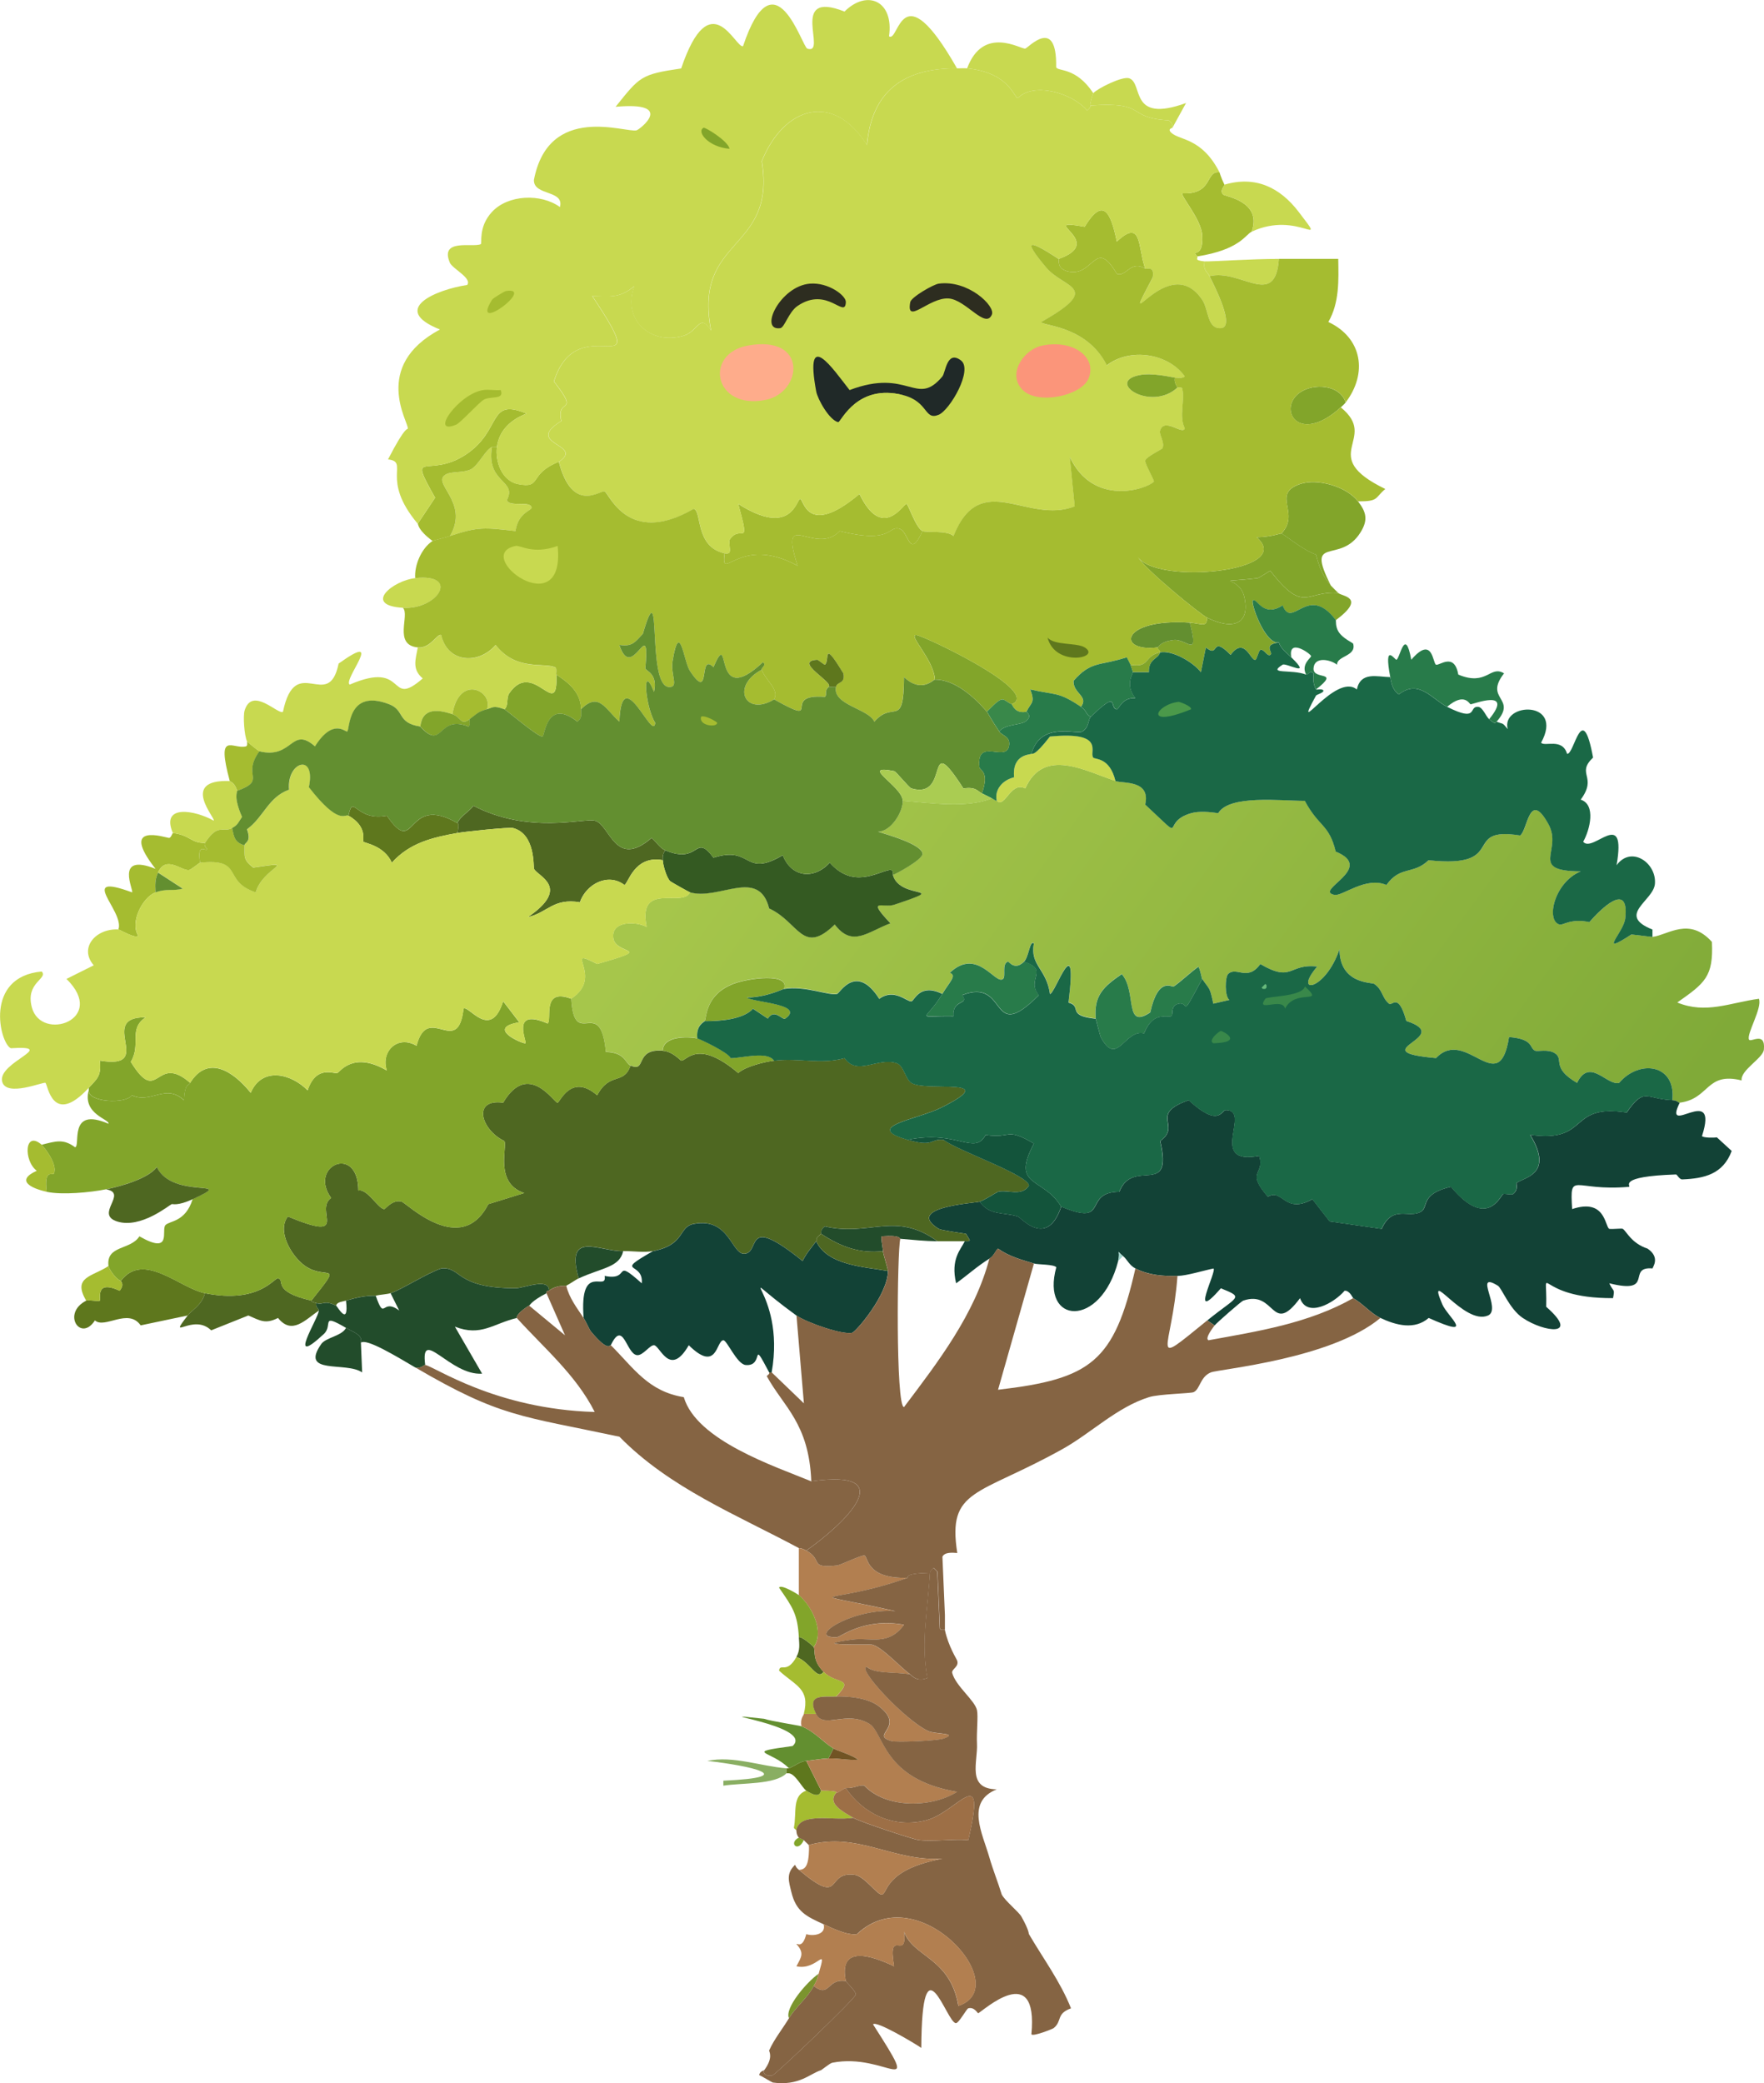<?xml version="1.0" encoding="UTF-8"?>
<svg id="Layer_2" data-name="Layer 2" xmlns="http://www.w3.org/2000/svg" xmlns:xlink="http://www.w3.org/1999/xlink" viewBox="0 0 454.8 537.09">
  <defs>
    <style>
      .cls-1 {
        fill: url(#linear-gradient);
      }

      .cls-1, .cls-2, .cls-3, .cls-4, .cls-5, .cls-6, .cls-7, .cls-8, .cls-9, .cls-10, .cls-11, .cls-12, .cls-13, .cls-14, .cls-15, .cls-16, .cls-17, .cls-18, .cls-19, .cls-20, .cls-21, .cls-22, .cls-23, .cls-24, .cls-25, .cls-26, .cls-27, .cls-28 {
        stroke-width: 0px;
      }

      .cls-2 {
        fill: #fb957a;
      }

      .cls-3 {
        fill: #5e771d;
      }

      .cls-4 {
        fill: #4b994a;
      }

      .cls-5 {
        fill: #82a52a;
      }

      .cls-6 {
        fill: #4e6721;
      }

      .cls-7 {
        fill: #7b942e;
      }

      .cls-8 {
        fill: #345a22;
      }

      .cls-9 {
        fill: #2d2d20;
      }

      .cls-10 {
        fill: #287b4a;
      }

      .cls-11 {
        fill: #638f30;
      }

      .cls-12 {
        fill: #89ae62;
      }

      .cls-13 {
        fill: #715424;
      }

      .cls-14 {
        fill: #39884a;
      }

      .cls-15 {
        fill: #1a6846;
      }

      .cls-16 {
        fill: #13543b;
      }

      .cls-17 {
        fill: #224c2b;
      }

      .cls-18 {
        fill: #124236;
      }

      .cls-19 {
        fill: #202928;
      }

      .cls-20 {
        fill: #c8d950;
      }

      .cls-21 {
        fill: #aacc52;
      }

      .cls-22 {
        fill: #b27f50;
      }

      .cls-23 {
        fill: #a5bc30;
      }

      .cls-24 {
        fill: #a4d7ce;
      }

      .cls-25 {
        fill: #9d6f46;
      }

      .cls-26 {
        fill: #856443;
      }

      .cls-27 {
        fill: #feac8b;
      }

      .cls-28 {
        fill: #67b97b;
      }
    </style>
    <linearGradient id="linear-gradient" x1="204.02" y1="187.3" x2="399.82" y2="330.23" gradientUnits="userSpaceOnUse">
      <stop offset="0" stop-color="#a6c64b"/>
      <stop offset="1" stop-color="#80aa38"/>
    </linearGradient>
  </defs>
  <g id="Layer_1-2" data-name="Layer 1">
    <g>
      <g>
        <path class="cls-23" d="M215.53,462.28c-2.29,2.76,1.85,4.83,4.47,6.38-5.35.84-13.7-1.62-14.67,3.19-.72-.5-.6-.62-.64-.64.75-4.05-.5-8.26,3.19-9.57,3.86,2.49,3.59,0,3.83,0,5.38,0,3.6.65,3.83.64Z"/>
        <path class="cls-7" d="M209.79,512.04c-1.61,3.09-4.66,5.42-6.38,8.29-1.2-2.57,4.57-9.34,7.66-11.48-.64,2.21-.36,1.43-1.28,3.19Z"/>
        <path class="cls-5" d="M207.24,474.4c-1.51,3.38-4.04.73-1.28-.64.06.07,1.24.58,1.28.64Z"/>
      </g>
      <g>
        <path class="cls-1" d="M287.62,201.36c2.11.68,9.1-.31,7.66,6.06,11.28,10.5,3.56,4.63,11.8,2.23,2.05-.6,4.89-.35,7.02,0,2.86-4.84,16.15-3.17,22.33-3.19,3.68,6.84,6.24,5.93,7.97,13.08,10.51,4.31-5.86,10.05-.32,11.16,2.03.41,8.05-4.84,13.4-2.55,3.58-5.05,6.89-2.57,10.85-6.38,20.85,2.23,8.22-8.84,23.6-6.38,1.97-1.23,2.31-12.07,7.34-2.87,3.74,6.84-5.31,12.04,8.29,12.12-6.8,2.78-9.09,12.73-5.42,13.72.85.23,2.88-1.67,7.66-.64,2.73-3.14,10.36-10.88,9.25-.96-.41,3.71-7.35,9.93,1.59,4.15l5.42.64c4.14-.56,9.43-5.23,15.31,1.28.43,9-1.81,10.62-8.93,15.63,7.4,3.05,13.56.05,21.05-.96.93,2.38-3.29,9.15-2.55,10.53.44.81,4.28-2.25,3.83,2.55-.21,2.28-6.06,5.27-5.74,7.97-9.27-2.27-8.17,4.73-15.95,5.74-.42.05-.51-.59-1.91-.64,1.03-9.3-8.5-10.6-13.72-4.47-3.15.81-7.57-6.68-10.85,0-6.81-3.93-3.24-6.09-5.74-7.66-1.81-1.13-4.46-.32-5.1-.64-1.53-.76-.27-2.99-6.7-3.51-2.54,16.33-11.06-2.78-18.82,5.42-19.74-1.75,5.28-5.35-7.66-9.57-2.07-7.55-3.6-3.74-4.47-4.47-1.89-1.57-1.57-3.62-3.83-5.1-.59-.39-8.93.05-8.93-8.93-3.64,10.82-12.18,11.92-5.74,4.47-7.45-.84-6.28,4.26-14.67-.64-3.31,4.61-6.16.53-8.29,2.55-.81.77-.95,5.82.32,6.7l-4.15.96c-.96-4.41-.8-3.38-2.87-6.38-.13-.19-.43-2.2-.96-3.19-1.91,1.32-4.64,3.94-6.38,5.1-.47.31-3.98-2.75-6.06,6.7-6.84,4.54-3.37-5.38-7.34-9.89-4.63,3.2-7.25,5.46-6.7,11.48-7.73-.77-3.35-3.22-7.02-4.15,2.44-19.95-3.42-2.27-4.78-2.23-.89-6.56-5.22-7.35-4.15-13.08-1.06-.77-1.28,3.51-2.55,4.78-2.45,2.45-3.9-.08-4.15,0-1.67.53-.45,3.79-1.28,4.47-1.98,1.62-6.58-8.31-13.72-1.59,1.93.66-.11,2.42-1.91,5.42-5.86-2.92-7.2,1.8-7.97,1.91-1.16.17-4.45-3.49-8.29-.64-5.91-9.34-10.17-1.45-10.85-1.28-2.12.54-8.22-2.18-13.72-1.28,1.62-4.25-9.26-2.77-13.08-1.28-7.06,2.75-6.85,8.39-7.34,9.57-.09.22-2.33.99-1.91,4.47-2.63-.51-8.87-.6-8.93,3.19-7.33-.59-4.04,5.72-8.29,3.83-1.49-.66-1.34-3.4-6.38-3.51-1.4-15.03-8.12-.18-8.93-13.72,8.83-5.74-2.67-13.77,6.7-8.93,15.35-4.39,4.74-2.21,4.15-6.7-.59-4.47,5.86-4.34,8.61-2.87-2.45-11.89,9.48-4.83,11.16-8.93,7.47,2.17,17.75-6.5,20.41,4.15,7.69,3.52,8.56,12.25,16.91,4.15,4.56,5.97,8.44,1.9,14.35-.32-6.32-6.74-1.87-3.84.96-4.78,15.08-5.06,1.52-1.11-.32-7.66.67-.18,7.55-3.88,7.66-5.42-.11-2.55-9.36-5.05-11.48-5.74,3.43-.06,6.46-5.19,6.38-7.97,7.2.57,16.61,2,22.97-.64.55.2.76.59,1.28.64,2.16,2.01,3.47-5.08,7.34-3.19,4.8-10.78,15.66-4.37,23.29-1.91Z"/>
        <path class="cls-18" d="M431.16,283.65c1.41.05,1.49.69,1.91.64-4.6,9.34,10.29-5.48,5.74,8.61.38.47,3.13.46,3.83.32l3.83,3.51c-2.22,6-7.06,7.11-12.76,7.34-.71.03-1.34-1.28-1.59-1.28-15.54.53-11.45,3.05-12.12,3.19-14.4,1.27-15.29-4.35-14.67,5.74,8.61-2.88,8.43,4.47,9.57,5.1,1.12.12,3.25-.19,3.51,0,1.01.73,2.21,3.72,6.38,5.1,3.39,2.32,1.23,4.81,1.28,5.1-6.87-.56.76,6.81-11.16,3.83,1.1,2.38,1.47,1.26.96,3.83-20.66.11-16.9-10.19-17.22,2.23,8.85,7.75-.45,6.64-6.06,2.87-3.44-2.32-5.41-7.69-6.38-8.29-6.53-4.03,1.05,6.05-2.55,7.66-6.18,2.75-16.14-13.07-11.8-2.87,1.34,3.16,9.03,9.13-3.51,3.51-3.65,3.15-8.41,1.9-12.44,0-2.48-1.17-4.48-3.66-7.02-5.1-.13-.07-.95-2.07-2.23-1.91-2.72,3.17-9.68,7.1-11.48,1.91-7.46,9.97-6.24-2.28-14.67.64-.5.17-6.92,5.8-7.34,6.38l-1.91-1.28c7.86-6.39,9.66-5.79,3.51-8.29-8.45,9.67-.93-4.55-1.91-5.1-2.59.52-6.8,1.85-9.25,1.91-3.73.09-7.45-.18-10.85-1.91-1.62-.83-2.16-2.36-3.19-3.19-2.06-1.64-.54-1.58-1.28,1.28-4.54,17.53-20.05,16.34-15.95,1.59-.62-.79-4.8-.67-5.74-.96-3.21-.97-6.46-1.83-9.25-3.83-.49.06-.95,1.76-2.23,2.55-3.11,1.92-5.67,4.27-8.61,6.38-1.5-6.3,1.25-8.76,2.23-10.85.03-.07,1.14.23,1.28-.32l-.96-1.59c-1.79-.28-6.44-.92-7.02-1.28-8.97-5.57,8.94-6.6,10.53-7.02,2.64,3.67,6.11,2.65,9.89,3.83.72.23,7.49,8.35,11.16-2.55,12.76,5.33,5.26-3.73,14.99-3.83,3.47-8.96,13.98,1.74,10.53-13.08,5.66-4.02-3.07-6.87,7.34-10.53,7.84,7.21,8.46,2.56,9.57,2.55,6.87-.03-4.99,14.39,8.61,11.8,1.56,5.05-3.64,3.75,2.23,10.53,3.86-2.24,4.29,4.68,11.48.64l4.47,5.74q6.7.96,13.4,1.91c2.83-6.39,7.09-2.49,10.21-4.47,1.88-1.19-.27-4.58,7.66-6.38,9.17,11.06,12.7,2.46,13.4,1.91.32-.25,2.21.25,2.55,0,1.58-1.19.76-2.69.96-2.87,1.58-1.44,9.85-2.03,3.51-12.44,15.52,2.2,9.48-8.11,24.88-5.74,4.58-6.69,4.96-3.44,11.8-3.19Z"/>
        <path class="cls-3" d="M52.86,333.41c-.94,3.23-3.32,4.25-4.47,5.74q-6.06,1.28-12.12,2.55c-3.23-4.59-9.25.99-11.8-1.28-3.68,5.72-8.66-1.81-2.23-5.1.59-.3,2.97.3,3.51,0,.37-.2-1.47-5.57,5.1-2.55,1.4-1.81.19-2.38.32-2.55,5.85-7.72,15.14,1.89,21.69,3.19Z"/>
        <path class="cls-6" d="M80.29,335.33c.07.02-.48.18,1.28.64-.31,1.06.66,1.32.64,1.91-3.56,2.44-6.95,6.38-10.53,1.91-3.22,1.63-4.54.72-7.66-.64q-4.78,1.91-9.57,3.83c-4.71-4.59-11.46,3.2-6.06-3.83,1.14-1.49,3.53-2.51,4.47-5.74,14.01,2.78,17.84-4.05,18.82-3.83,1.99.45-1.83,3.33,8.61,5.74Z"/>
        <path class="cls-11" d="M197.03,443.14c1.56.56,9.11,1.74,9.57,1.91,3.33,1.28,5.43,3.96,8.29,5.74l-1.28,2.55c-2.04.08-3.8.46-5.74.64-1.67.16-2.97,1.32-4.47,1.91-4.45-4.61-12.13-3.96.96-5.74,5.81-5.39-25.46-9-7.34-7.02Z"/>
        <path class="cls-12" d="M202.77,455.9v1.28c-2.93,2.97-11.38,2.43-16.27,3.19v-1.28c20.4-.92,6.61-3.92-4.15-5.1,6.63-1.4,13.72,1.36,20.41,1.91Z"/>
        <path class="cls-3" d="M207.88,453.99l3.83,7.66c-.24,0,.03,2.49-3.83,0-1.03-.66-2.81-4.31-4.47-4.47h-.64v-1.28h.64c1.49-.59,2.79-1.76,4.47-1.91Z"/>
        <path class="cls-6" d="M170.88,270.9c2.64.21,4.51,2.54,4.78,2.55,1.42.09,4.15-5.72,14.67,3.19,1.87-1.69,6.77-2.88,9.25-3.19,6.39-.79,11.99,1.06,18.18-.64,3.33,4.68,8.4-.31,13.4,1.28,1.89.6,2.26,4.12,3.83,5.1,3.82,2.4,23.79-1.71,7.66,6.38-6.13,3.07-20.49,4.89-8.61,8.29,6.91,1.98,5.67-.35,9.25,0,3.32,2.68,21.85,9.08,22.01,11.8-1.84,2.93-5.63.96-7.97,1.59-.3.08-3.65,2.25-4.78,2.55-1.59.42-19.49,1.45-10.53,7.02.58.36,5.23,1,7.02,1.28l.96,1.59c-.13.55-1.24.24-1.28.32-2.34-.02-4.68.03-7.02,0-10.9-7.87-17.42-1.13-29.03-3.83-1.3.88-.87,1.85-.96,1.91-1.9,1.51-.84,1.33-1.28,1.91-1.28,1.71-2.55,3.11-3.51,5.1-14.98-12.06-10.89-2.79-14.67-1.91-3.63.84-3.94-9.49-13.4-7.66-4.04.79-2.06,5.37-10.53,7.02-2.27.44-5.24-.05-7.66,0-6.11.13-15-5.58-11.48,7.02-.59.27-2.21,1.41-3.19,1.91-.21.11-2.31-.32-4.47,1.28.11-3.5-6.46-.64-8.61-.64-15.68-.01-13.84-5.6-19.14-5.1-3.76,1.23-10.28,5.5-13.08,6.38-.9.28-2.81.39-3.83.64-.49.12-2.51-.3-7.66,1.28-.71.22-2.33.31-2.55,1.28-3.33-1.52-3.07-.1-5.1-.64-1.75-.46-1.21-.62-1.28-.64,8.42-10.55,3.93-5.11-1.59-8.93-3.42-2.37-7.4-8.94-4.47-12.76,16.46,6.82,6.66-1.6,11.16-4.78-5.97-8.23,6.94-14.1,7.02-1.91,2.24-.62,5.23,4.84,6.7,4.78.24,0,2.18-2.6,4.47-1.91,1.31.39,15.3,14.4,22.33.64l9.25-2.87c-7.72-2.55-4.29-11.88-5.1-13.4-6-2.84-8.42-10.98-.32-9.89,6.49-10.99,13.16.13,14.03,0,.62-.09,3.52-7.71,10.21-1.91,3.3-6.17,6.79-2.53,8.61-7.66,4.25,1.89.96-4.42,8.29-3.83Z"/>
        <path class="cls-5" d="M147.27,257.5c.81,13.54,7.54-1.32,8.93,13.72,5.04.11,4.89,2.85,6.38,3.51-1.82,5.12-5.31,1.49-8.61,7.66-6.68-5.79-9.58,1.82-10.21,1.91-.88.13-7.54-10.99-14.03,0-8.1-1.09-5.68,7.05.32,9.89.82,1.52-2.62,10.85,5.1,13.4l-9.25,2.87c-7.03,13.76-21.02-.25-22.33-.64-2.29-.68-4.22,1.9-4.47,1.91-1.47.06-4.46-5.41-6.7-4.78-.07-12.18-12.99-6.32-7.02,1.91-4.51,3.19,5.29,11.61-11.16,4.78-2.93,3.82,1.04,10.39,4.47,12.76,5.52,3.82,10.01-1.61,1.59,8.93-10.44-2.42-6.62-5.29-8.61-5.74-.98-.22-4.81,6.6-18.82,3.83-6.55-1.3-15.84-10.91-21.69-3.19-1.23-.35-3.11-3.12-3.19-3.83-.65-5.44,5.71-4.04,7.97-7.66,8.58,4.92,5.58-1.6,6.7-2.87,1.03-1.17,5.17-.72,7.02-6.7,11.93-5.5-5.08.25-9.25-8.29-2.13,2.98-9.46,5.02-13.08,5.74-4.05.81-11.35,1.52-15.31.64-.74-6.26,1.62-3.97,1.91-4.78.94-2.59-2.85-7.04-3.19-7.34,3.61-.91,5.6-1.62,8.61.64,1.54-.24-1.92-10.63,8.61-6.06.45-1.13-6.73-2.4-5.1-8.61-.21,3.08,9.46,3.61,11.16,1.28,4.86,2.29,8.73-3.18,13.4,1.28.24-4.34,1.01-3.53,1.59-4.47,4.52-7.27,11.03-3.16,15.63,2.55,2.9-6.81,10.39-4.99,14.67-.64,2.23-6.63,6.71-4.16,7.66-4.47.67-.22,4.03-5.74,12.76-.64-1.64-4.91,2.78-9.26,7.66-6.38,2.95-11.33,10.64,3.3,12.12-9.57,1.28-1.04,6.98,8.37,10.21-1.91l4.15,5.42c-8.9,1.48,1.04,5.66,1.59,5.42.56-.24-4.05-9.35,5.74-5.1,1.2-.96-1.65-9.29,6.06-6.38Z"/>
        <path class="cls-8" d="M230.2,225.6c1.84,6.55,15.4,2.6.32,7.66-2.83.95-7.28-1.95-.96,4.78-5.92,2.22-9.79,6.29-14.35.32-8.34,8.11-9.22-.63-16.91-4.15-2.66-10.65-12.95-1.98-20.41-4.15-.28-.08-4.89-2.67-5.1-2.87-.9-.84-1.85-4.01-1.91-5.42-.05-1.12.02-1.62.64-2.55,9.05,3.82,7.47-4.69,12.44,1.91,10.1-3.23,7.71,5.34,17.86-.64,2.21,5.71,8,6.41,12.12,1.91,5.93,6.76,12.13,2.51,15.31,1.91,1.38-.26.88,1.3.96,1.28Z"/>
        <path class="cls-10" d="M309.95,252.4c-5.9,11.02-3.16,5.73-6.06,6.38-2.31.52-1.28,2.84-1.91,3.19-1.18.65-4.6-1.52-7.02,4.47-5.01-1.22-6.91,8.91-11.16.96-.12-.22-1.25-4.54-1.28-4.78-.55-6.02,2.07-8.28,6.7-11.48,3.96,4.5.5,14.43,7.34,9.89,2.08-9.45,5.59-6.39,6.06-6.7,1.74-1.16,4.47-3.78,6.38-5.1.52.99.82,3,.96,3.19Z"/>
        <path class="cls-10" d="M264.02,247.93c6.65,2.08.44,4.55,3.83,8.61-13.06,13.15-7.64-4.71-19.78,0,1.99,2.64-2.61.92-2.23,5.42-10.27-.16-7.26,1.57-2.87-5.74,1.8-3.01,3.84-4.76,1.91-5.42,7.13-6.72,11.73,3.21,13.72,1.59.83-.68-.4-3.94,1.28-4.47.24-.08,1.69,2.45,4.15,0Z"/>
        <path class="cls-20" d="M287.62,201.36c-7.62-2.46-18.49-8.86-23.29,1.91-3.87-1.9-5.18,5.2-7.34,3.19-.66-2.93,1.54-5.37,4.47-6.06-.59-6.02,4.14-5.79,4.47-6.06.27-.23.57.96,4.78-4.47,14.51-1.39,10.02,4.06,11.16,5.42.46.55,4.24-.17,5.74,6.06Z"/>
        <path class="cls-5" d="M202.13,254.95c-.5.08-4.42,2.13-9.57,2.23,1.77,1.26,15.24,1.68,9.89,5.42-.7.49-2.79-2.73-4.47,0l-3.83-2.55c-2.44,2.71-8.45,3.26-12.44,3.19.49-1.18.27-6.82,7.34-9.57,3.82-1.49,14.69-2.97,13.08,1.28Z"/>
        <path class="cls-5" d="M179.81,267.71c.49.09,8.01,3.6,8.61,5.1,3.18-.08,9.53-1.88,11.16.64-2.48.31-7.38,1.5-9.25,3.19-10.52-8.91-13.25-3.1-14.67-3.19-.27-.02-2.14-2.34-4.78-2.55.06-3.79,6.3-3.7,8.93-3.19Z"/>
        <path class="cls-5" d="M149.82,182.86c.01,1.3.32,2.33-.96,3.19-7.81-6.14-8.38,3.49-8.93,3.83-.85.52-9.32-6.81-9.89-7.02,1.17-.92.4-2.88,1.28-4.15,6.25-9.03,12.63,7.63,12.12-4.78,3.06,1.99,6.33,4.52,6.38,8.93Z"/>
        <path class="cls-23" d="M44.56,214.76c4.61.58,4.63,2.64,8.29,2.55-.27.41.09,1.27.64,1.59-.42.86-2.73-2.03-1.91,3.51-.17.02-2.38,1.86-2.87,1.91-1.95.21-5.96-3.92-7.97.64-.83,1.89-.72,3.15-.64,5.1-3.41,1.33-6.63,7.77-4.47,11.16-.45.99-4.84-1.58-5.1-1.59,1.67-4.73-11.02-14.9,3.51-9.57.61-.27-4.74-10.37,6.06-6.06-9.64-12.27,2.69-7.98,3.51-7.97.46,0,.88-1.29.96-1.28Z"/>
        <path class="cls-5" d="M49.03,279.19c-.58.93-1.35.13-1.59,4.47-4.67-4.46-8.54,1.02-13.4-1.28-1.7,2.33-11.37,1.8-11.16-1.28v-.64c2.19-2.37,3.29-3.03,2.87-7.02,14.71,2.46-1.07-11.29,11.8-11.16-4.56,3.05-1.07,6.91-3.83,11.48,7.2,11.71,6.26-2.46,15.31,5.42Z"/>
        <path class="cls-6" d="M49.67,309.17c-3.96,1.83-5.17,1.17-5.42,1.28-.7.3-7.96,6.38-14.03,4.47-5.93-1.87,2.93-7.32-2.87-8.29,3.62-.72,10.94-2.76,13.08-5.74,4.17,8.55,21.18,2.79,9.25,8.29Z"/>
        <path class="cls-20" d="M59.23,201.36c.04.15,1.26.24,1.91,2.55.1.35-1,1.47,1.28,6.7-.85,1.25-1.07,2.09-2.55,2.87-2.47,1.31-3.62-1.37-7.02,3.83-3.67.09-3.68-1.97-8.29-2.55-3.19-7.52,5.73-5.88,10.53-3.19.71-.41-8.98-10.69,4.15-10.21Z"/>
        <path class="cls-23" d="M66.89,193.7c-4.66,6.46,2.09,7.3-5.74,10.21-.65-2.32-1.87-2.4-1.91-2.55-3.55-13.18.73-8.09,4.15-8.93.48-.12.32-.85.32-1.28.09.18,2.99,2.5,3.19,2.55Z"/>
        <path class="cls-23" d="M10.75,295.14c.34.29,4.13,4.74,3.19,7.34-.3.82-2.66-1.48-1.91,4.78-4.16-.93-8.05-2.94-2.55-5.42-3.41-2.51-3.25-10.61,1.28-6.7Z"/>
        <path class="cls-23" d="M31.16,330.23c-.13.17,1.08.74-.32,2.55-6.57-3.02-4.73,2.35-5.1,2.55-.54.3-2.92-.3-3.51,0-3.68-6.18,1.65-6.19,5.74-8.93.08.7,1.96,3.48,3.19,3.83Z"/>
        <g>
          <path class="cls-20" d="M281.88,24.01c-.11.12-1.18,3.61-.64,3.19-.08,0,.05.54-.96,1.28-3.79-4.52-13.8-7.38-17.86-3.19-1-.09-2.2-6.6-13.08-7.66,4.17-11.22,13.88-4.89,14.99-5.1.76-.15,8.2-8.54,7.97,4.78.4,1.21,4.99-.18,9.57,6.7Z"/>
          <path class="cls-23" d="M314.41,44.42c.08.15.28,1.15,1.28,3.19.13.28-1.39,1.49-.32,2.55.51.51,10.16,1.75,7.34,9.57-1.61.75-3,4.64-14.03,6.38-1.8-2.03,1.65.88,1.28-5.42-.25-4.25-5.66-10.19-5.1-10.85,8.03.33,5.8-5.88,9.57-5.42Z"/>
          <path class="cls-20" d="M334.83,54.63c7.78,10.18-.01-.53-12.12,5.1,2.83-7.82-6.82-9.06-7.34-9.57-1.07-1.06.45-2.28.32-2.55,8.01-2.36,14.32.71,19.14,7.02Z"/>
          <path class="cls-20" d="M302.29,32.94c-.07-.08.33-1.05-.96-1.91-11.29-.63-5.17-4.88-20.1-3.83-.54.42.52-3.07.64-3.19,1.24-1.29,7.52-4.41,9.25-3.83,3.75,1.25-.15,11.76,14.67,6.38l-3.51,6.38Z"/>
          <path class="cls-5" d="M346.95,103.75c-.38.5-.83.87-1.28,1.28-11.01,9.96-16.39.27-10.53-3.83,3.53-2.47,10.3-2.06,11.8,2.55Z"/>
          <path class="cls-23" d="M237.86,136.93c-3.57,7.64-3.42,0-6.06-.64-2.93-.71-1.71,4.01-15.31.64-6.35,6.65-15.78-6.47-10.85,8.93-15.09-8.25-19.85,4.72-18.82-3.19,0-.07,1.07.24,1.28-.32.27-.74-.28-2.77,0-3.19,2.88-4.36,5.54,2.85,2.23-9.25,13.68,8.7,15.02-1.1,15.95-1.28.93-.17,1.6,10.26,15.31-1.28,5.85,12.18,11.31,2.59,12.12,2.55.42-.02,2.44,6.25,4.15,7.02Z"/>
          <path class="cls-23" d="M295.28,69.3c-3.74-2.46-4.96,2.29-7.34,1.28-5.69-9.66-5.94,1.17-12.76-.64-2.83-.75-2.07-3.08-2.23-3.19,12.78-4.55-6.37-10.65,6.7-8.29,4.65-7.62,6.69-4.06,8.29,3.83,6.58-6.19,5.37,1.58,7.34,7.02Z"/>
          <path class="cls-20" d="M329.72,66.75c-.91,13.03-9.85,2.46-17.86,4.47-.6-1.24-1.73-1.51-1.28-3.83.95.1,12.41-.66,19.14-.64Z"/>
          <g>
            <path class="cls-20" d="M246.79,17.63c.84,0,1.72-.08,2.55,0,10.88,1.06,12.07,7.56,13.08,7.66,4.06-4.19,14.08-1.33,17.86,3.19,1-.74.88-1.27.96-1.28,14.93-1.05,8.8,3.2,20.1,3.83,1.29.87.89,1.83.96,1.91.04.05-1.43.23-.32,1.28,2.14,2.02,7.84,1.22,12.44,10.21-3.77-.46-1.54,5.75-9.57,5.42-.55.66,4.85,6.6,5.1,10.85.37,6.3-3.07,3.39-1.28,5.42.4.45-1.11.95,1.91,1.28-.45,2.31.67,2.59,1.28,3.83,1.27,2.6,6.75,13.2,2.87,13.4-3.55.18-3.05-4.78-4.78-7.34-8.88-13.09-22.24,12.25-12.76-5.74.62-3.22-1.85-2.05-1.91-2.23-1.96-5.44-.76-13.21-7.34-7.02-1.6-7.89-3.65-11.45-8.29-3.83-13.07-2.36,6.08,3.74-6.7,8.29-6.86-4.46-10.01-5.89-3.19,2.23,4.6,5.48,14.77,4.94-1.28,14.03.08,1.05,11.65.77,16.91,11.16,5.94-4.59,15.78-3.12,20.1,2.87-.46.52-1.54.34-2.55.32-.46,0-5.73-1.36-9.25-.64-8.65,1.78,3.06,9.49,9.89,3.19.04.08,1.15-.23,1.28.32.71,3.1-.94,7.06.64,10.21-.55,1.83-5.35-3.03-6.38.64-.28.99,1.24,2.87.64,4.47-.1.26-4.25,2.22-4.47,3.19-.17.75,2.43,5.2,2.23,5.42-1.69,1.87-15.59,6.68-21.69-6.38l1.28,12.76c-12.25,4.8-24.23-9.85-31.26,7.66-1.54-1.52-6.93-.81-7.97-1.28-1.71-.76-3.73-7.04-4.15-7.02-.81.04-6.27,9.63-12.12-2.55-13.71,11.54-14.38,1.1-15.31,1.28-.93.17-2.27,9.97-15.95,1.28,3.31,12.1.65,4.89-2.23,9.25-.28.42.27,2.45,0,3.19-.2.56-1.27.25-1.28.32-7.71-1.7-5.76-10.82-7.97-11.48-16.93,9.83-21.73-3.97-22.97-4.47-1.07-.42-8.26,5.89-11.8-7.66,6.84-4.57-9.31-4.44.64-10.53-1.51-6.31,5.11-1.2-1.91-10.21,6.25-19.81,26.5,2.9,9.89-22.01,4.72.12,7.09.58,10.85-2.55-3.3,8.73,4.39,15.35,12.76,12.76,3.79-1.18,4.06-5.95,7.02-1.28-4.73-24.44,16.91-20.16,13.08-43.7,5.66-14.03,18.45-18.03,27.11-4.15,1.23-14.06,9.66-19.88,23.29-19.78Z"/>
            <g>
              <path class="cls-19" d="M232.76,101.84c-11.63-2.91-15.73,6.56-16.59,7.02-2.34-.48-5.37-5.95-5.74-7.97-3.09-16.75,4.33-5.78,8.61-.32,15.27-5.82,17.19,4.54,23.92-3.51.85-1.02,1.14-6.87,4.78-4.15,3.23,2.41-2.85,12.85-5.74,14.03-3.75,1.53-2.55-3.43-9.25-5.1Z"/>
              <path class="cls-27" d="M192.88,89.08c15.52-2.78,14.03,12.13,4.47,14.03-13.29,2.64-16.01-11.96-4.47-14.03Z"/>
              <path class="cls-2" d="M268.8,89.08c8.11-1.62,14.19,3.21,11.8,8.61-1.92,4.34-12.96,6.75-16.91,2.87-4.14-4.08.23-10.51,5.1-11.48Z"/>
              <path class="cls-9" d="M242.01,73.13c7.57-1.04,14.65,5.75,13.72,7.97-1.64,3.9-6.69-3.85-11.16-4.15-5.06-.33-11.01,7.01-9.89.96.24-1.32,5.99-4.6,7.34-4.78Z"/>
              <path class="cls-9" d="M208.83,73.13c4.73-.38,9.34,3.07,9.25,4.78-.22,4.48-4.73-4.27-12.44.96-2.32,1.57-3.35,5.58-4.47,5.74-5.6.79-.06-10.86,7.66-11.48Z"/>
              <path class="cls-20" d="M232.76,101.84c-15.96-.66-.77,10.68-18.18,10.21-8.08-10.21-.56-2.05,1.59-3.19.86-.45,4.95-9.93,16.59-7.02Z"/>
              <path class="cls-5" d="M302.93,97.37c-.24,1.07.19,1.69.64,2.55-6.83,6.3-18.54-1.41-9.89-3.19,3.52-.73,8.79.63,9.25.64Z"/>
            </g>
          </g>
          <path class="cls-20" d="M143.44,173.93c.51,12.41-5.87-4.25-12.12,4.78-.87,1.26-.1,3.22-1.28,4.15-2.9-1.05-2.92-.4-4.47,0,1.66-4.76-7.22-9.1-8.93,1.28-3.72-1.21-7.73-1.78-8.29,3.19-6.06-.95-3.91-4.17-7.97-5.74-10.9-4.2-10.1,6.77-10.85,7.02-.49.16-3.66-3.53-8.29,3.83-6.18-5.39-5.67,3.41-14.35,1.28-.2-.05-3.1-2.37-3.19-2.55-.73-1.51-1.06-6.6-.64-7.97,1.95-6.36,8.65,1.14,9.89.32,3.24-15.53,11.75.27,14.35-12.44,12.37-8.83.98,4.28,2.87,5.42,15.08-6.53,9.62,6.41,18.82-1.59-2.8-2.37-1.86-4.81-1.28-7.97,3.31.33,5.02-3.67,6.06-3.19,1.65,7.22,9.62,7.69,14.03,2.55,5.24,6.79,12.37,4.47,15.31,5.74.64.28.17,1.82.32,1.91Z"/>
          <path class="cls-5" d="M343.12,150.96c.45.5,1.34,1.34,1.91,1.91-8.37-.69-8.7,5.62-17.54-5.74-.61.38-3.01,1.89-3.19,1.91-12.66,1.48-4.83-.92-3.51,4.78,1.65,7.12-2.91,8.75-9.57,5.42-1.86-.93-15.85-12.34-17.86-15.63,4.89,7.25,40.9,3.79,30.62-5.1,4.03-.1,6.06-1.01,6.38-.96.69.12,5.34,4.16,8.93,5.42.86,3.29,1.74,5.62,3.83,7.97Z"/>
          <path class="cls-5" d="M345.04,152.88c.89.9,7.39,1.02-.64,7.02-7.24-9.7-11.31,2.59-13.72-3.83-5.06,3.3-6.53-1.89-7.66-1.28-.72.39,3.07,11.47,6.7,10.85-4.38.51-1.2,2.67-2.23,3.19-.87.44-1.57-1.62-2.55-1.28-.39.14-.91,2.46-1.28,2.55-1.23.3-2.78-6.2-6.38-1.28-5.28-5.35-2.72,1.06-6.38-1.91l-1.28,6.38c-2.07-2.69-7.51-5.75-10.53-5.1.14-.53-.74-.72-.64-1.28.23-.03.57-1.5,4.15-1.91,3.35-.39,6.68,5.08,4.15-4.47,3.02.2,4.42,1.4,4.47-1.28,6.66,3.33,11.22,1.69,9.57-5.42-1.32-5.7-9.15-3.3,3.51-4.78.18-.02,2.58-1.53,3.19-1.91,8.84,11.36,9.17,5.05,17.54,5.74Z"/>
          <path class="cls-5" d="M350.14,129.27c2.14,2.79,2.62,4.78.64,7.97-5.27,8.51-14.41.32-7.66,13.72-2.09-2.35-2.97-4.69-3.83-7.97-3.59-1.26-8.24-5.3-8.93-5.42,5.05-5.29-2.69-10.15,4.78-12.76,4.55-1.59,12.08.67,14.99,4.47Z"/>
          <path class="cls-20" d="M116.01,138.2c5.22-8.9-5.19-13.75-.96-15.95,1.41-.73,4.56-.31,6.38-1.28,1.94-1.02,3.76-5.07,5.42-5.74-1.6,9.4,6.62,8.51,3.83,13.72.67,1.91,6.12.05,6.38,1.91.11.77-3.48,1.27-4.15,6.06-8.03-.93-9.54-1.17-16.91,1.28Z"/>
          <path class="cls-23" d="M128.13,115.24c-.45.05-1.05-.09-1.28,0-1.66.67-3.48,4.72-5.42,5.74-1.82.96-4.97.54-6.38,1.28-4.23,2.2,6.18,7.05.96,15.95-1.45.48-4.16,1.08-4.47,1.28-3.89-2.91-3.64-4.24-3.83-4.47l4.47-6.7c-7.34-13.05-1.76-4.69,7.97-11.16,9.42-6.27,5.45-14.74,15.63-10.53-3.93,1.48-7.09,4.22-7.66,8.61Z"/>
          <path class="cls-5" d="M260.83,181.58c-2.67-1.26-1.87-2.68-6.38,1.91-3.38-3.93-8.34-8.3-13.4-8.29-.29-5.17-7.07-11.61-4.78-11.48,1.69.09,32.59,14.62,24.56,17.86Z"/>
          <path class="cls-11" d="M306.76,160.53c2.54,9.55-.8,4.08-4.15,4.47-3.58.41-3.92,1.89-4.15,1.91-10.65,1.35-9.65-7.57,8.29-6.38Z"/>
          <path class="cls-20" d="M103.89,156.7c-10.49-.62-2.55-7.05,3.19-7.66,11.66-1.24,5.87,8.19-3.19,7.66Z"/>
          <path class="cls-23" d="M199.58,180.31c-7.35,4.52-11.3-3.33-3.19-7.66,1.05,2.88,4.63,5.09,3.19,7.66Z"/>
          <g>
            <path class="cls-23" d="M272.95,66.75c.16.11-.59,2.44,2.23,3.19,6.82,1.81,7.07-9.02,12.76.64,2.38,1.01,3.59-3.74,7.34-1.28.07.18,2.53-.99,1.91,2.23-9.48,17.99,3.88-7.35,12.76,5.74,1.73,2.55,1.23,7.52,4.78,7.34,3.88-.2-1.6-10.8-2.87-13.4,8.02-2,16.95,8.56,17.86-4.47,5.1.01,10.21,0,15.31,0,.09,5.54.33,11.27-2.55,16.27,8.77,4.11,10.17,13.26,4.47,20.73-1.5-4.61-8.27-5.02-11.8-2.55-5.86,4.1-.48,13.79,10.53,3.83,10.16,8.25-6.51,12.3,11.48,21.05-2.76,2.31-1.59,3.21-7.02,3.19-2.91-3.79-10.45-6.05-14.99-4.47-7.48,2.61.27,7.47-4.78,12.76-.32-.06-2.35.86-6.38.96,10.28,8.89-25.73,12.35-30.62,5.1,2.01,3.29,16,14.7,17.86,15.63-.04,2.68-1.44,1.48-4.47,1.28-17.94-1.19-18.95,7.73-8.29,6.38-.1.56.77.75.64,1.28-4.25.91-2.52,4.09-7.66,3.19-.34-.63-.62-1.29-.96-1.91-7.04,2.3-9.15.86-13.72,6.06-.19,3.24,4.01,3.96,1.91,6.7-5.93-3.99-6.38-2.94-13.08-4.47,1.42,3.6.12,3.37-.96,5.74-3.04.61-3.61-1.81-3.83-1.91,8.03-3.25-22.87-17.77-24.56-17.86-2.28-.13,4.49,6.32,4.78,11.48-.44,0-3.5,3.63-7.97-.64-.09,13.57-2.71,5.82-7.66,11.48-1.44-3.33-10.8-4.3-9.89-8.93.3-1.53,2.44-.64,1.91-3.51-5.62-9.26-3.37-3.2-4.78-2.23-.09.07-1.8-1.28-1.91-1.28-6.51.32,4.51,5.89,2.87,7.02-1.19,1.1-.26,1.98-.96,2.55-11.75-.97.11,8.01-13.08.64,1.44-2.56-2.14-4.78-3.19-7.66-.18-.48,1.36-1.15.32-1.91-13.5,12.7-7.92-9.86-12.76,1.28-4.02-4.05-.46,9.41-6.06.96-1.6-2.41-2.63-13.52-4.47-2.55-.6,3.57,1.77,6.85-.96,6.7-5.89-.32-1.57-31.25-6.7-13.72-2.08,2.21-2.76,3.38-6.06,2.87,3.25,10.19,8.01-8.59,6.7,6.06.2.7,3.29,1.41,2.23,6.06-3.28-8.16-2.21,4.08.32,7.97-.57,5.2-8.65-16.23-9.25-.32-3.65-3.22-5.25-7.78-9.89-3.19-.05-4.41-3.32-6.94-6.38-8.93-.15-.09.32-1.64-.32-1.91-2.94-1.27-10.07,1.05-15.31-5.74-4.41,5.14-12.39,4.67-14.03-2.55-1.04-.48-2.75,3.52-6.06,3.19-6.4-.64-1.92-8.46-3.83-10.21,9.06.53,14.85-8.89,3.19-7.66-.26-3.3,1.61-7.72,4.47-9.57.3-.2,3.02-.8,4.47-1.28,7.37-2.44,8.87-2.2,16.91-1.28.67-4.79,4.26-5.29,4.15-6.06-.26-1.86-5.71,0-6.38-1.91,2.79-5.2-5.43-4.32-3.83-13.72.23-.09.82.05,1.28,0-.48,3.68,1.23,8.73,5.42,9.57,6.34,1.27,2.52-2.56,10.53-5.74,3.54,13.55,10.74,7.23,11.8,7.66,1.24.49,6.03,14.29,22.97,4.47,2.22.66.27,9.78,7.97,11.48-1.03,7.91,3.73-5.06,18.82,3.19-4.94-15.4,4.49-2.28,10.85-8.93,13.6,3.37,12.38-1.35,15.31-.64,2.64.64,2.49,8.28,6.06.64,1.04.47,6.44-.25,7.97,1.28,7.03-17.5,19-2.86,31.26-7.66l-1.28-12.76c6.1,13.06,20,8.25,21.69,6.38.2-.22-2.4-4.68-2.23-5.42.21-.97,4.37-2.93,4.47-3.19.6-1.6-.92-3.47-.64-4.47,1.03-3.67,5.83,1.19,6.38-.64-1.58-3.15.07-7.1-.64-10.21-.13-.55-1.24-.24-1.28-.32-.45-.86-.87-1.49-.64-2.55,1.01.02,2.09.21,2.55-.32-4.31-5.99-14.16-7.46-20.1-2.87-5.26-10.39-16.83-10.11-16.91-11.16,16.04-9.09,5.88-8.56,1.28-14.03-6.82-8.12-3.67-6.69,3.19-2.23Z"/>
            <path class="cls-20" d="M132.92,140.75c1.27-.27,4.48,2.32,10.85,0,2.14,20.63-22.28,2.39-10.85,0Z"/>
            <path class="cls-3" d="M215.53,177.12c-.76.06-1.81-.09-1.91,0,1.64-1.13-9.38-6.7-2.87-7.02.12,0,1.82,1.34,1.91,1.28,1.41-.97-.84-7.03,4.78,2.23.53,2.87-1.61,1.98-1.91,3.51Z"/>
            <path class="cls-3" d="M270.08,164.36c1.69,2.1,7.5,1.28,9.57,2.55,4.45,2.74-7.64,5.18-9.57-2.55Z"/>
            <path class="cls-5" d="M299.1,168.19c-.45,1.73-3.01,1.6-2.87,5.1h-4.15c-.05-.24-.59-1.82-.64-1.91,5.13.9,3.4-2.28,7.66-3.19Z"/>
          </g>
          <g>
            <path class="cls-20" d="M246.79,17.63c-13.63-.11-22.06,5.72-23.29,19.78-8.66-13.89-21.45-9.89-27.11,4.15,3.83,23.54-17.81,19.26-13.08,43.7-2.96-4.67-3.22.1-7.02,1.28-8.37,2.6-16.06-4.03-12.76-12.76-3.76,3.14-6.12,2.67-10.85,2.55,16.61,24.9-3.64,2.2-9.89,22.01,7.02,9.01.4,3.89,1.91,10.21-9.95,6.09,6.21,5.96-.64,10.53-8,3.19-4.18,7.01-10.53,5.74-4.19-.84-5.9-5.89-5.42-9.57.57-4.39,3.72-7.13,7.66-8.61-10.18-4.22-6.21,4.26-15.63,10.53-9.73,6.48-15.31-1.88-7.97,11.16l-4.47,6.7c-9.78-11.64-2-15.94-7.66-16.59,4.77-9.24,5.02-7.49,5.1-7.97.27-1.51-9.44-16.04,8.29-25.52-13.17-5.25-.83-10.31,7.02-11.48,1.33-1.76-3.8-4.17-4.47-5.74-2.68-6.35,5.92-3.84,7.97-4.78.41-.19-.71-4.4,2.87-8.29,4.15-4.51,12.65-4.83,17.54-1.28,1.22-4.48-6.88-2.83-6.7-7.02,3.85-19.87,23.72-12.03,26.47-12.76.77-.21,10.23-7.48-5.42-6.06,6.25-7.79,6.45-8.36,16.91-9.89,7.56-22.29,14.01-5.09,15.95-5.74,8.14-24.29,15.18.2,16.59.64,5.33,1.67-5.08-15.37,9.57-9.57,5.88-5.83,12.79-2.7,11.48,6.38,2.62,1.83,2.95-17.37,17.54,8.29Z"/>
            <path class="cls-23" d="M124.62,100.56c1.4-.2,3.03.14,4.47,0,1.06,2.65-2.72,1.43-4.47,2.55-1.27.81-5.96,5.95-7.02,6.38-7.08,2.92.68-8.04,7.02-8.93Z"/>
            <path class="cls-23" d="M130.37,75.05c8.11-1.38-9.33,11.6-3.51,2.23.29-.46,3.3-2.2,3.51-2.23Z"/>
            <path class="cls-5" d="M181.4,32.94c.38-.2,6.3,3.37,6.7,5.42-5.4-.4-8.63-4.41-6.7-5.42Z"/>
          </g>
        </g>
        <path class="cls-16" d="M273.59,311.09c-3.68,10.9-10.44,2.78-11.16,2.55-3.78-1.18-7.25-.15-9.89-3.83,1.14-.3,4.49-2.47,4.78-2.55,2.35-.63,6.13,1.34,7.97-1.59-.16-2.73-18.69-9.12-22.01-11.8-3.58-.35-2.34,1.98-9.25,0,12.64-2.7,17.18,4.16,20.1-1.28,6.7,1.07,5.04-2.14,12.44,2.23-6.06,11.41,2.42,8.54,7.02,16.27Z"/>
        <path class="cls-24" d="M289.53,323.85l-1.28,1.28c.74-2.85-.78-2.92,1.28-1.28Z"/>
        <g>
          <path class="cls-10" d="M278.69,182.22c1.61,1.08,1.27,2.16,2.55,2.55-.72.7-.4,2.8-2.23,3.83-1.51.84-10.72-2.73-13.08,5.74-.33.27-5.05.04-4.47,6.06-2.92.69-5.13,3.13-4.47,6.06-.51-.05-.73-.43-1.28-.64-.13-.05-1.61-.85-2.55-1.28,2.01-5.76-.54-5.84-.64-6.7-.9-8.09,7.05-.95,7.66-5.74.28-2.27-1.79-2.4-2.55-3.51,1.35-1.88,5.39-1.63,6.7-2.55,2.1-1.48.27-2.43.32-2.55,1.08-2.37,2.38-2.14.96-5.74,6.69,1.53,7.15.48,13.08,4.47Z"/>
          <path class="cls-10" d="M291.45,171.38c.05.09.59,1.68.64,1.91.07.35-2.12,3.18.64,6.7-3.49-.26-4.23,2.94-4.78,2.87-2.09-.26.84-5.36-6.7,1.91-1.28-.39-.94-1.47-2.55-2.55,2.09-2.73-2.1-3.46-1.91-6.7,4.56-5.2,6.68-3.76,13.72-6.06.34.62.62,1.28.96,1.91Z"/>
          <path class="cls-14" d="M260.83,181.58c.21.1.79,2.52,3.83,1.91-.05.12,1.78,1.07-.32,2.55-1.31.92-5.35.67-6.7,2.55-1.98-2.89-2.99-4.88-3.19-5.1,4.51-4.59,3.71-3.17,6.38-1.91Z"/>
          <path class="cls-10" d="M385.86,186.05c-.35-.14.2,1.25-1.91-.64,6.52-8.01-4.17-3.84-4.78-3.83-.34,0-1.49-3.23-6.06.64-3.92-1.97-7.3-7.28-12.44-3.19-1.63-1.1-1.91-2.75-2.23-4.47-1.76-9.24,1.21-4.35,1.59-4.47.91-.26,2.21-8.77,3.83,0,5.56-6.47,5.52.96,6.38,1.28.86.32,4.73-3.28,5.74,2.55,7.41,3.1,8.18-2.53,11.8-.32-5.29,6.78,3.51,6.28-1.91,12.44Z"/>
          <path class="cls-10" d="M344.4,159.89c.09.12-.13,1.56.64,2.87,1.07,1.84,3.76,2.95,3.83,3.19.93,3.27-4.24,3.12-4.15,5.42-1.75-1.37-5.9-2.19-6.06.96-.16,3.17,7.12.34.64,5.42-1.11-2.03-.5-3.99-.64-4.15-.89-1-1.42.51-1.91.32-1.42-2.71,1.4-4.39,1.28-4.78-.22-.68-6.01-4.75-5.1.32-1.22-1.17-2.63-2.11-3.19-3.83-3.62.62-7.42-10.45-6.7-10.85,1.13-.62,2.6,4.58,7.66,1.28,2.41,6.42,6.48-5.87,13.72,3.83Z"/>
          <g>
            <path class="cls-15" d="M329.72,165.63c.56,1.72,1.97,2.65,3.19,3.83,5.64,5.45-1.31,1.33-2.23,1.91-4.07,2.59,2.23,1.09,6.06,2.55.49.19,1.03-1.32,1.91-.32.14.16-.47,2.11.64,4.15.07.12,1.83-.28,1.91.32.08.55-1.75.99-1.91,1.28-6.62,12.09,5.09-6.17,10.53-1.59,1.01-4.69,5.2-3.26,8.61-3.19.33,1.72.61,3.36,2.23,4.47,5.14-4.09,8.52,1.22,12.44,3.19,8.19,4.12,5.43-.18,7.97,0,1.22.08,1.98,2.39,2.87,3.19,2.11,1.89,1.56.5,1.91.64,1.86.75,1.36.06,2.87,1.91-1.79-6.9,14.7-7.59,8.61,3.51.91,1.1,5.47-1.31,6.7,2.87,1.88.28,3.87-14.33,6.7.96-4.5,4.29,1.25,4.85-3.19,10.85,4,1.28,2.37,7.81.64,10.85,2.48,3.1,11.25-9.25,8.61,6.06,3.76-5.16,10.33-.63,9.89,4.78-.36,4.44-10.06,8.04-.64,11.8v1.91l-5.42-.64c-8.94,5.79-2.01-.44-1.59-4.15,1.11-9.92-6.52-2.19-9.25.96-4.77-1.03-6.8.87-7.66.64-3.67-.98-1.38-10.93,5.42-13.72-13.61-.08-4.56-5.28-8.29-12.12-5.03-9.2-5.37,1.64-7.34,2.87-15.39-2.46-2.76,8.61-23.6,6.38-3.96,3.81-7.26,1.33-10.85,6.38-5.35-2.29-11.36,2.96-13.4,2.55-5.54-1.11,10.83-6.86.32-11.16-1.73-7.15-4.3-6.23-7.97-13.08-6.18.02-19.47-1.65-22.33,3.19-2.13-.35-4.97-.6-7.02,0-8.24,2.4-.52,8.27-11.8-2.23,1.44-6.37-5.54-5.38-7.66-6.06-1.5-6.23-5.28-5.51-5.74-6.06-1.15-1.36,3.35-6.81-11.16-5.42-4.21,5.42-4.51,4.24-4.78,4.47,2.36-8.47,11.57-4.9,13.08-5.74,1.84-1.02,1.51-3.13,2.23-3.83,7.54-7.28,4.61-2.17,6.7-1.91.56.07,1.3-3.13,4.78-2.87-2.76-3.52-.57-6.35-.64-6.7h4.15c-.14-3.51,2.42-3.37,2.87-5.1,3.02-.65,8.46,2.41,10.53,5.1l1.28-6.38c3.66,2.97,1.1-3.44,6.38,1.91,3.6-4.92,5.15,1.58,6.38,1.28.37-.09.88-2.42,1.28-2.55.98-.34,1.68,1.71,2.55,1.28,1.03-.52-2.15-2.68,2.23-3.19Z"/>
            <path class="cls-4" d="M303.89,180.95c.19-.02,3.37,1.07,3.19,1.91-12.52,5.12-8.95-1.33-3.19-1.91Z"/>
          </g>
        </g>
        <path class="cls-6" d="M209.79,424.64c.56,1.07-.51,3.26,2.55,6.38-1.68,2.39-3.42-2.56-7.02-3.83,1.01-1.81.74-3.2.64-5.1.8-.25,3.72,2.35,3.83,2.55Z"/>
        <g>
          <path class="cls-17" d="M141.53,332.78c-.79-.07-.6.62-.64.64-3.96,2.05-4.22,3.06-4.47,3.19-.88.48-3.34,2.2-3.19,3.19-6.03,1.41-9.2,4.88-15.95,2.23q3.51,6.06,7.02,12.12c-8.28.57-15.99-12.33-14.67-2.23-.41-.06-.95.98-2.55.64-4.7-2.75-12.66-7.63-14.03-6.38.55-1.98-1.91-2.71-3.83-3.83-6.77-3.93-3.25-.72-5.74,1.59-9.89,9.16-1.34-4.09-1.28-6.06.02-.59-.94-.85-.64-1.91,2.03.54,1.78-.89,5.1.64.28.13,3.35,5.72,2.55-1.28,5.14-1.57,7.16-1.16,7.66-1.28,2.43,6.9,1.46.37,6.06,3.83l-2.23-4.47c2.8-.88,9.32-5.15,13.08-6.38,5.3-.49,3.45,5.09,19.14,5.1,2.15,0,8.72-2.86,8.61.64Z"/>
          <path class="cls-17" d="M93.05,346.17l.32,7.66c-4.12-2.89-16.21.76-10.53-7.34,1.17-1.66,5.34-2.06,6.38-4.15,1.92,1.12,4.38,1.85,3.83,3.83Z"/>
        </g>
        <path class="cls-17" d="M241.69,320.02c-3.31-.04-6.31-.37-9.57-.64-.24-.02.29-1.03-4.78-.64-.31.16.28,3.12.32,3.83-6.17.64-10.82-1.12-15.95-4.47.08-.07-.35-1.04.96-1.91,11.61,2.7,18.13-4.04,29.03,3.83Z"/>
        <g>
          <path class="cls-18" d="M210.43,320.02c2.89,6.22,12.38,6.59,18.5,7.66-.04,6.17-8.33,15.75-9.25,15.95-2.48.54-11.43-2.52-14.35-4.47-18.81-13.69-2.47-7.17-6.38,14.67h-.64c-4.95-9.34-1.07-1.46-6.06-1.91-2.26-.21-4.81-6.38-5.74-6.38-1.89,0-1.51,8.57-8.93,1.28-4.87,8.46-7.39.17-8.93,0-1.11-.12-2.9,2.79-4.47,2.55-2.72-.41-3.5-9.29-6.7-2.55-.25-.25-.44,2.05-5.1-3.51-.41-.48-1.32-2.62-1.91-3.51-1.13-14.78,6.14-6.5,5.42-10.85,7,1.41,1.89-4.96,9.57,1.91.55-5.75-7.53-2.36,2.87-8.29,8.47-1.64,6.48-6.23,10.53-7.02,9.46-1.84,9.76,8.5,13.4,7.66,3.78-.88-.31-10.15,14.67,1.91.96-1.99,2.23-3.39,3.51-5.1Z"/>
          <path class="cls-6" d="M211.7,318.1c5.13,3.35,9.78,5.11,15.95,4.47.04.71,1.28,4.58,1.28,5.1-6.12-1.07-15.61-1.44-18.5-7.66.44-.59-.63-.4,1.28-1.91Z"/>
        </g>
        <g>
          <path class="cls-15" d="M282.52,262.6c.02.25,1.16,4.57,1.28,4.78,4.25,7.95,6.15-2.18,11.16-.96,2.42-5.99,5.84-3.82,7.02-4.47.63-.35-.4-2.67,1.91-3.19,2.9-.65.16,4.64,6.06-6.38,2.07,3,1.91,1.97,2.87,6.38l4.15-.96c-1.27-.88-1.13-5.93-.32-6.7,2.13-2.02,4.98,2.06,8.29-2.55,8.39,4.9,7.22-.2,14.67.64-6.43,7.46,2.1,6.35,5.74-4.47,0,8.99,8.34,8.54,8.93,8.93,2.26,1.49,1.94,3.53,3.83,5.1.87.72,2.4-3.08,4.47,4.47,12.94,4.22-12.08,7.82,7.66,9.57,7.76-8.2,16.28,10.9,18.82-5.42,6.42.52,5.17,2.74,6.7,3.51.64.32,3.3-.49,5.1.64,2.5,1.56-1.07,3.72,5.74,7.66,3.28-6.68,7.69.81,10.85,0,5.22-6.14,14.74-4.84,13.72,4.47-6.84-.25-7.22-3.5-11.8,3.19-15.4-2.37-9.36,7.95-24.88,5.74,6.34,10.41-1.93,11-3.51,12.44-.2.18.62,1.68-.96,2.87-.34.25-2.23-.25-2.55,0-.7.55-4.23,9.15-13.4-1.91-7.92,1.8-5.77,5.19-7.66,6.38-3.12,1.98-7.38-1.92-10.21,4.47q-6.7-.96-13.4-1.91l-4.47-5.74c-7.2,4.04-7.62-2.87-11.48-.64-5.87-6.77-.67-5.48-2.23-10.53-13.6,2.58-1.75-11.83-8.61-11.8-1.11,0-1.73,4.66-9.57-2.55-10.41,3.66-1.68,6.51-7.34,10.53,3.45,14.82-7.06,4.12-10.53,13.08-9.73.09-2.23,9.16-14.99,3.83-4.59-7.73-13.08-4.86-7.02-16.27-7.4-4.38-5.74-1.17-12.44-2.23-2.91,5.44-7.46-1.43-20.1,1.28-11.88-3.4,2.48-5.22,8.61-8.29,16.14-8.09-3.84-3.98-7.66-6.38-1.56-.98-1.94-4.5-3.83-5.1-5-1.58-10.06,3.41-13.4-1.28-6.19,1.7-11.79-.15-18.18.64-1.64-2.52-7.98-.72-11.16-.64-.6-1.5-8.12-5.01-8.61-5.1-.41-3.47,1.82-4.24,1.91-4.47,3.99.07,10-.48,12.44-3.19l3.83,2.55c1.68-2.73,3.77.49,4.47,0,5.36-3.74-8.12-4.16-9.89-5.42,5.15-.1,9.07-2.15,9.57-2.23,5.5-.9,11.6,1.82,13.72,1.28.67-.17,4.93-8.06,10.85,1.28,3.84-2.85,7.13.81,8.29.64.78-.11,2.11-4.83,7.97-1.91-4.39,7.31-7.39,5.58,2.87,5.74-.38-4.5,4.23-2.78,2.23-5.42,12.13-4.71,6.72,13.15,19.78,0-3.39-4.07,2.82-6.53-3.83-8.61,1.28-1.27,1.49-5.55,2.55-4.78-1.07,5.73,3.26,6.52,4.15,13.08,1.37-.04,7.22-17.71,4.78,2.23,3.66.93-.71,3.38,7.02,4.15Z"/>
          <path class="cls-14" d="M336.42,254.31c5.44,4.94-2.45.41-5.1,5.74-.64-3.07-7.74,1.18-5.1-2.55.49-.69,9.61-.51,10.21-3.19Z"/>
          <path class="cls-14" d="M314.73,265.79c.43-.04,6.28,2.94-1.91,3.19-1.51-.79,1.61-3.16,1.91-3.19Z"/>
          <path class="cls-28" d="M326.22,253.67l.32.32v.64l-.32.32h-.64l-.32-.32.32-.32.32-.32.32-.32Z"/>
        </g>
        <path class="cls-6" d="M171.51,219.22c-.62.94-.69,1.43-.64,2.55-7.4-1.4-8.95,6.21-9.89,6.38-4.23-3.2-9.84-.25-11.48,4.47-6.89-1.14-8.3,2.66-13.4,3.83,11.34-7.75,2.38-10.57,1.59-12.44-.24-.58.41-8.99-5.42-10.53-.99-.26-12.29.9-14.35,1.28.64-2.91-.05-2.43,0-2.55.69-1.71,3.07-2.98,4.15-4.47,14.32,7.43,28.45,3.14,31.26,3.83,3.98.97,5.16,12.64,14.67,4.47,1.18.93,2.09,2.59,3.51,3.19Z"/>
        <path class="cls-3" d="M117.93,212.2c-.05.12.64-.36,0,2.55-6.41,1.16-12.28,2.52-16.91,7.66-1.94-4.41-6.99-5.03-7.34-5.42-.27-.31,1.19-3.84-3.83-6.7,1.24-5.91,1.79,1.57,9.89,0,7.68,11.25,4.65-5.92,18.18,1.91Z"/>
        <g>
          <path class="cls-20" d="M89.86,210.29c5.02,2.86,3.56,6.39,3.83,6.7.35.39,5.39,1.01,7.34,5.42,4.62-5.14,10.5-6.5,16.91-7.66,2.06-.37,13.36-1.54,14.35-1.28,5.83,1.53,5.18,9.95,5.42,10.53.78,1.87,9.75,4.69-1.59,12.44,5.1-1.16,6.51-4.97,13.4-3.83,1.64-4.71,7.26-7.67,11.48-4.47.94-.17,2.48-7.78,9.89-6.38.06,1.41,1.01,4.58,1.91,5.42.21.2,4.82,2.79,5.1,2.87-1.68,4.1-13.62-2.96-11.16,8.93-2.75-1.47-9.21-1.6-8.61,2.87.59,4.49,11.2,2.31-4.15,6.7-9.36-4.84,2.13,3.19-6.7,8.93-7.71-2.91-4.86,5.42-6.06,6.38-9.79-4.25-5.19,4.87-5.74,5.1-.55.24-10.5-3.94-1.59-5.42l-4.15-5.42c-3.23,10.28-8.92.88-10.21,1.91-1.48,12.87-9.17-1.76-12.12,9.57-4.88-2.88-9.29,1.47-7.66,6.38-8.73-5.1-12.08.42-12.76.64-.95.31-5.42-2.16-7.66,4.47-4.29-4.35-11.77-6.17-14.67.64-4.6-5.71-11.11-9.83-15.63-2.55-9.05-7.88-8.11,6.29-15.31-5.42,2.76-4.57-.74-8.43,3.83-11.48-12.88-.13,2.91,13.62-11.8,11.16.42,3.99-.68,4.64-2.87,7.02-9.33,10.1-10.55-.78-11.16-1.28-.46-.37-10.11,3.78-11.16-.32-1.29-4.99,14.85-9.39,2.23-8.61-2.83-1.23-7.02-18.43,7.97-19.78,1.69,1.9-4.28,2.79-2.55,9.25,2.41,9.01,19.58,3.13,8.93-7.34q3.51-1.75,7.02-3.51c-3.89-4.52.55-9.56,6.38-9.25.27.01,4.66,2.59,5.1,1.59-2.17-3.4,1.05-9.83,4.47-11.16,2.7-1.05,4.47-.29,7.02-.96q-3.19-2.07-6.38-4.15c2.01-4.56,6.02-.43,7.97-.64.49-.05,2.7-1.9,2.87-1.91,11.51-1.19,5.58,4.74,14.35,7.66,1.88-6.6,11.72-8.23-.64-6.38-2.67-2.09-2.2-2.8-2.23-5.74,0-.82,1.89-.7.64-4.15,4.34-3.16,5.43-8.25,10.85-10.21-.65-7.24,7.03-9.62,5.1-.64,7.82,10.04,9.31,6.83,10.21,7.34Z"/>
          <path class="cls-23" d="M59.87,213.48c.47,2.37.69,3.72,3.19,4.47.03,2.94-.43,3.66,2.23,5.74,12.36-1.85,2.52-.22.64,6.38-8.78-2.92-2.85-8.84-14.35-7.66-.82-5.54,1.5-2.65,1.91-3.51-.55-.32-.91-1.19-.64-1.59,3.39-5.2,4.54-2.52,7.02-3.83Z"/>
        </g>
        <path class="cls-11" d="M40.1,230.07c-.08-1.95-.2-3.21.64-5.1q3.19,2.07,6.38,4.15c-2.55.67-4.32-.1-7.02.96Z"/>
        <path class="cls-17" d="M160.67,322.57c-.94,4.2-5.45,4.24-11.48,7.02-3.51-12.59,5.37-6.88,11.48-7.02Z"/>
        <path class="cls-23" d="M125.58,182.86c-2.38.61-2.7,1.3-4.47,2.55-2.47,1.77-2.12-.51-4.47-1.28,1.71-10.37,10.59-6.04,8.93-1.28Z"/>
        <path class="cls-5" d="M116.65,184.13c2.34.76,2,3.05,4.47,1.28-.15.11.32,1.69-.32,1.91-8.04-3.19-6.45,6.49-12.44,0,.57-4.97,4.58-4.4,8.29-3.19Z"/>
        <g>
          <path class="cls-11" d="M196.39,172.65c-8.11,4.32-4.16,12.18,3.19,7.66,13.19,7.38,1.33-1.61,13.08-.64.7-.57-.24-1.46.96-2.55.1-.09,1.16.06,1.91,0-.91,4.63,8.45,5.6,9.89,8.93,4.95-5.67,7.57,2.09,7.66-11.48,4.48,4.26,7.54.64,7.97.64,5.06,0,10.02,4.36,13.4,8.29.2.23,1.21,2.22,3.19,5.1.76,1.11,2.84,1.24,2.55,3.51-.6,4.79-8.55-2.34-7.66,5.74.09.86,2.65.94.64,6.7-1.12-.5-1.47-1.78-4.78-1.28-10.29-15.96-3.06,3.06-13.4,0-.65-.19-3.91-4.36-4.47-4.47-9.26-1.8,2.12,3.85,2.23,7.66.08,2.79-2.95,7.91-6.38,7.97,2.12.69,11.37,3.2,11.48,5.74-.1,1.55-6.98,5.24-7.66,5.42-.08.02.43-1.54-.96-1.28-3.18.6-9.38,4.84-15.31-1.91-4.12,4.49-9.91,3.79-12.12-1.91-10.16,5.98-7.76-2.6-17.86.64-4.97-6.61-3.39,1.9-12.44-1.91-1.42-.6-2.33-2.26-3.51-3.19-9.51,8.17-10.69-3.5-14.67-4.47-2.8-.68-16.94,3.6-31.26-3.83-1.08,1.49-3.46,2.75-4.15,4.47-13.53-7.84-10.51,9.33-18.18-1.91-8.1,1.57-8.65-5.91-9.89,0-.9-.51-2.39,2.71-10.21-7.34,1.92-8.98-5.76-6.6-5.1.64-5.42,1.96-6.5,7.05-10.85,10.21,1.25,3.45-.65,3.33-.64,4.15-2.5-.74-2.72-2.09-3.19-4.47,1.48-.78,1.7-1.62,2.55-2.87-2.27-5.22-1.18-6.35-1.28-6.7,7.84-2.9,1.08-3.75,5.74-10.21,8.69,2.13,8.18-6.67,14.35-1.28,4.63-7.35,7.8-3.67,8.29-3.83.75-.25-.06-11.22,10.85-7.02,4.07,1.57,1.92,4.79,7.97,5.74,5.99,6.49,4.4-3.19,12.44,0,.64-.23.17-1.81.32-1.91,1.77-1.26,2.09-1.94,4.47-2.55,1.55-.4,1.57-1.05,4.47,0,.57.21,9.04,7.53,9.89,7.02.55-.34,1.12-9.97,8.93-3.83,1.28-.86.97-1.89.96-3.19,4.63-4.59,6.24-.03,9.89,3.19.6-15.91,8.68,5.52,9.25.32-2.53-3.9-3.6-16.13-.32-7.97,1.06-4.65-2.03-5.36-2.23-6.06,1.31-14.65-3.45,4.13-6.7-6.06,3.3.51,3.98-.66,6.06-2.87,5.13-17.53.81,13.4,6.7,13.72,2.72.15.36-3.13.96-6.7,1.84-10.97,2.87.14,4.47,2.55,5.6,8.46,2.04-5,6.06-.96,4.84-11.14-.74,11.43,12.76-1.28,1.05.77-.5,1.43-.32,1.91Z"/>
          <path class="cls-21" d="M253.17,204.55c.94.42,2.42,1.23,2.55,1.28-6.36,2.63-15.77,1.21-22.97.64-.11-3.81-11.49-9.46-2.23-7.66.55.11,3.81,4.27,4.47,4.47,10.34,3.06,3.11-15.96,13.4,0,3.32-.5,3.66.77,4.78,1.28Z"/>
          <path class="cls-23" d="M180.76,184.77c1.05-.48,4.16,1.37,4.15,1.59-.06,1.29-4.85.76-4.15-1.59Z"/>
        </g>
        <g>
          <path class="cls-26" d="M146,331.5c.76,3.14,2.72,5.68,4.47,8.29.59.89,1.51,3.02,1.91,3.51,4.67,5.56,4.86,3.26,5.1,3.51,5.93,5.91,9.62,11.91,18.82,13.4,3.29,11.19,23.46,17.82,32.85,21.69,23.59-3.32,8.39,11.1-1.28,17.86-1.35-.74-1.82-.59-1.91-.64-15.98-8.57-33.31-15.49-46.25-28.71-25.56-5.45-30.66-5.02-52.63-17.86,1.6.35,2.14-.7,2.55-.64,2.27.32,17.99,11.38,43.7,12.12-4.81-9.54-13.04-16.45-20.1-24.24-.15-.99,2.31-2.71,3.19-3.19q4.63,3.83,9.25,7.66l-4.78-10.85s-.15-.71.64-.64c2.16-1.59,4.26-1.17,4.47-1.28Z"/>
          <path class="cls-22" d="M207.88,399.76c4.5,2.48.47,4.62,7.97,3.83.78-.08,6.34-2.77,7.02-2.55,1,.33.32,6.06,11.16,5.74-20.58,7.39-29.29,2.7-3.19,8.61-11.31-.84-23.44,7.18-14.99,6.7.9-.05,6.93-5.07,17.22-3.19-4.04,5.57-8.66,3.19-13.4,3.83-12.35,1.66,4.38,1.12,5.1,1.28,2.68.58,7.47,5.98,9.89,7.66-4.36-.66-9.02-.08-11.16-1.91-2.64.34,10.02,13.93,15.95,16.59,1.76.79,8.05.45,3.83,1.91-1.6.55-12.04,1.03-13.4.64-5.76-1.67,3.81-3.46-3.19-8.93-2.78-2.17-7.78-2.68-11.16-2.55,4.96-5.09.09-3.04-3.19-6.38-3.07-3.12-1.99-5.31-2.55-6.38,2.82-3.96-.42-10.49-3.83-13.4v-12.12c.09.05.57-.11,1.91.64Z"/>
          <path class="cls-5" d="M205.96,411.24c3.41,2.9,6.65,9.44,3.83,13.4-.11-.2-3.03-2.8-3.83-2.55-.34-6-1.61-7.72-5.1-12.76.41-1.05,4.9,1.74,5.1,1.91Z"/>
          <path class="cls-26" d="M232.12,319.38c-.82,3-1.22,43.44.96,43.38,8.85-11.72,18.22-23.92,22.01-38.28,1.28-.79,1.75-2.49,2.23-2.55,2.79,1.99,6.04,2.86,9.25,3.83q-4.63,16.27-9.25,32.54c23.98-2.79,29.95-7.21,35.41-31.26,3.4,1.74,7.11,2.01,10.85,1.91-1.45,19.57-7.86,24.09,7.66,11.48l1.91,1.28c-.42.6-2.56,3.27-1.59,3.83,12.81-2.33,25.78-4.33,37.32-10.85,2.54,1.44,4.53,3.93,7.02,5.1-12.7,10.62-41.55,13.17-43.7,14.03-2.82,1.14-2.77,4.35-4.47,5.1-.79.35-8.83.45-11.48,1.28-8.28,2.58-14.89,9.25-22.33,13.4-21.86,12.18-29.73,10.1-27.11,26.79-1.13-.09-3.27-.3-3.83.96l.64,14.99v3.83c-.01-.06-1.15.23-1.28-.32l-.64-14.67-.96-.96c-1.01.74-.88,1.27-.96,1.28-7.09.19-5.44,1.17-5.74,1.28-10.85.32-10.16-5.42-11.16-5.74-.68-.22-6.24,2.47-7.02,2.55-7.5.79-3.48-1.35-7.97-3.83,9.66-6.76,24.86-21.19,1.28-17.86-.59-15-7.2-19.25-11.48-27.11-.04-.07.84-.57.64-.96h.64l8.29,7.97q-.96-11.32-1.91-22.65c2.93,1.95,11.87,5,14.35,4.47.92-.2,9.21-9.77,9.25-15.95,0-.52-1.24-4.39-1.28-5.1-.04-.71-.63-3.67-.32-3.83,5.07-.39,4.54.62,4.78.64Z"/>
          <path class="cls-22" d="M210.43,441.87c2,4.07,7.65-1.03,13.72,2.55,3.87,2.28,3.35,14.32,22.65,17.54-6.75,4.21-18.35,4.31-23.92-1.59-1.2-.29-2.44.67-4.78.64-.56,0-1.91,1.24-2.55,1.28-.23.01,1.55-.64-3.83-.64l-3.83-7.66c1.94-.18,3.7-.56,5.74-.64,2.62-.1,5.07.56,7.66.32-1.86-1.32-5.6-2.38-6.38-2.87-2.86-1.78-4.97-4.46-8.29-5.74-.34-1.99.49-2.6.64-3.19h3.19Z"/>
          <path class="cls-23" d="M212.34,431.02c3.28,3.34,8.15,1.29,3.19,6.38-3.17.12-7.68-.8-5.1,4.47h-3.19c1.66-6.57-2.12-7.21-6.38-11.16.25-2.06,1.96,1,4.47-3.51,3.59,1.27,5.34,6.22,7.02,3.83Z"/>
          <path class="cls-26" d="M243.6,420.18c.92,4.3,3.03,7.48,3.19,7.97.53,1.62-1.56,2.16-1.28,3.19.93,3.4,5.81,7,6.38,9.57.34,1.53-.15,5.79,0,8.61.25,4.73-2.73,11.68,5.1,11.8-8.1,3.23-3.68,11.35-1.91,17.54.91,3.19,2.22,6.39,3.19,9.57.91,1.72,4.38,4.44,5.1,5.74,2.06,3.72,1.79,4.26,1.91,4.47,3.71,6.36,8.09,12.21,10.85,19.14-3.89,1.4-2.21,3.26-4.47,5.1-.23.19-5.36,2.26-5.74,1.59,1.82-19.25-12.49-5.98-13.72-5.42-.13.06-.99-1.71-2.55-1.28-.45.13-2.43,3.83-3.19,3.83-2.4,0-8.77-22.78-8.93,6.38-1.6-1.11-11.77-7.2-12.44-6.06,13.06,20.35,3.53,7.11-10.53,9.89-.58.11-2.71,1.86-2.87,1.91-2.85.88-5.66,4.13-12.44,3.19-.2-.03-3.24-1.88-3.51-1.91.11-.99,1.22-1.2,1.28-1.28-.48,1.55,1.68,1.58,2.23,1.28,1.3-.72,20.86-19.34,21.37-20.73.26-.7-2.51-3.3-2.55-3.51-1.94-9.45,6.61-6.6,12.44-3.83-1.79-10.41,3.46-.96,2.55-8.93,2.43,6.71,11.87,6.6,14.03,19.14,14.67-4.85-10.36-33.44-26.16-18.5-2.39.42-6.4-1.54-8.61-2.55-4.39-2.01-7.08-3.22-8.29-8.29-.66-2.75-1.42-4.79.96-7.02.33.68.36.78.96,1.28,11.73,9.83,6.62.29,14.35,1.28,2.56.33,5.86,5.2,7.02,5.1,1.69-.14.38-6.34,15.63-9.25-12.58.85-21.91-7.03-34.45-3.51-.02-.09-1.21-1.15-1.28-1.28-.03-.06-1.21-.56-1.28-.64-.73-.88-.56-1.86-.64-1.91.98-4.81,9.32-2.35,14.67-3.19,1.67.99,15.29,5.54,16.91,5.74,3.76.46,8.79-.34,12.76,0,4.79-20.6-2.73-7.22-10.85-5.1-8.4,2.19-16.33-1.75-20.73-8.29,2.35.04,3.58-.93,4.78-.64,5.57,5.9,17.17,5.8,23.92,1.59-19.3-3.23-18.78-15.26-22.65-17.54-6.06-3.58-11.72,1.52-13.72-2.55-2.58-5.26,1.93-4.34,5.1-4.47,3.38-.13,8.39.38,11.16,2.55,7,5.47-2.57,7.26,3.19,8.93,1.36.39,11.8-.08,13.4-.64,4.22-1.46-2.07-1.13-3.83-1.91-5.93-2.66-18.59-16.24-15.95-16.59,2.14,1.83,6.81,1.25,11.16,1.91.23.03,1.52,2.21,4.47.96-1.77-9.08.14-17.95.64-27.11.08,0-.05-.54.96-1.28l.96.96.64,14.67c.12.55,1.26.25,1.28.32Z"/>
          <path class="cls-26" d="M239.77,405.5c-.5,9.17-2.41,18.03-.64,27.11-2.94,1.25-4.24-.92-4.47-.96-2.42-1.68-7.21-7.08-9.89-7.66-.72-.15-17.45.38-5.1-1.28,4.73-.64,9.36,1.75,13.4-3.83-10.29-1.88-16.33,3.14-17.22,3.19-8.45.48,3.68-7.54,14.99-6.7-26.1-5.91-17.39-1.22,3.19-8.61.3-.11-1.34-1.09,5.74-1.28Z"/>
          <path class="cls-13" d="M213.62,453.35l1.28-2.55c.78.49,4.52,1.55,6.38,2.87-2.59.24-5.03-.42-7.66-.32Z"/>
          <path class="cls-22" d="M218.08,510.76c-4.95-.76-4.02,4.42-8.29,1.28.92-1.76.63-.98,1.28-3.19,2.28-7.86-.22-.69-5.74-1.91,1.26-2.38,2.13-3.38,0-5.74.22-.24,1.55,1.26,2.55-2.55,1.74.59,5.22.13,4.47-2.55,2.21,1.01,6.22,2.97,8.61,2.55,15.8-14.94,40.83,13.65,26.16,18.5-2.16-12.54-11.61-12.43-14.03-19.14.91,7.97-4.34-1.48-2.55,8.93-5.83-2.77-14.38-5.62-12.44,3.83Z"/>
          <path class="cls-26" d="M218.08,510.76c.04.21,2.81,2.81,2.55,3.51-.52,1.4-20.07,20.01-21.37,20.73-.56.31-2.71.27-2.23-1.28,2.5-3.34,1.17-4.86,1.28-5.1,1.3-2.92,3.47-5.57,5.1-8.29,1.72-2.87,4.77-5.21,6.38-8.29,4.27,3.14,3.34-2.04,8.29-1.28Z"/>
          <path class="cls-22" d="M205.96,482.06c2.14.09,2.4-2.24,2.55-3.83.06-.69.13-2.09,0-2.55,12.53-3.52,21.87,4.36,34.45,3.51-15.25,2.91-13.94,9.11-15.63,9.25-1.16.1-4.45-4.78-7.02-5.1-7.73-.99-2.63,8.56-14.35-1.28Z"/>
          <path class="cls-25" d="M220,468.66c-2.61-1.54-6.76-3.62-4.47-6.38.64-.04,1.99-1.28,2.55-1.28,4.4,6.54,12.33,10.48,20.73,8.29,8.12-2.12,15.63-15.5,10.85,5.1-3.97-.34-8.99.46-12.76,0-1.61-.2-15.23-4.75-16.91-5.74Z"/>
        </g>
      </g>
    </g>
  </g>
</svg>